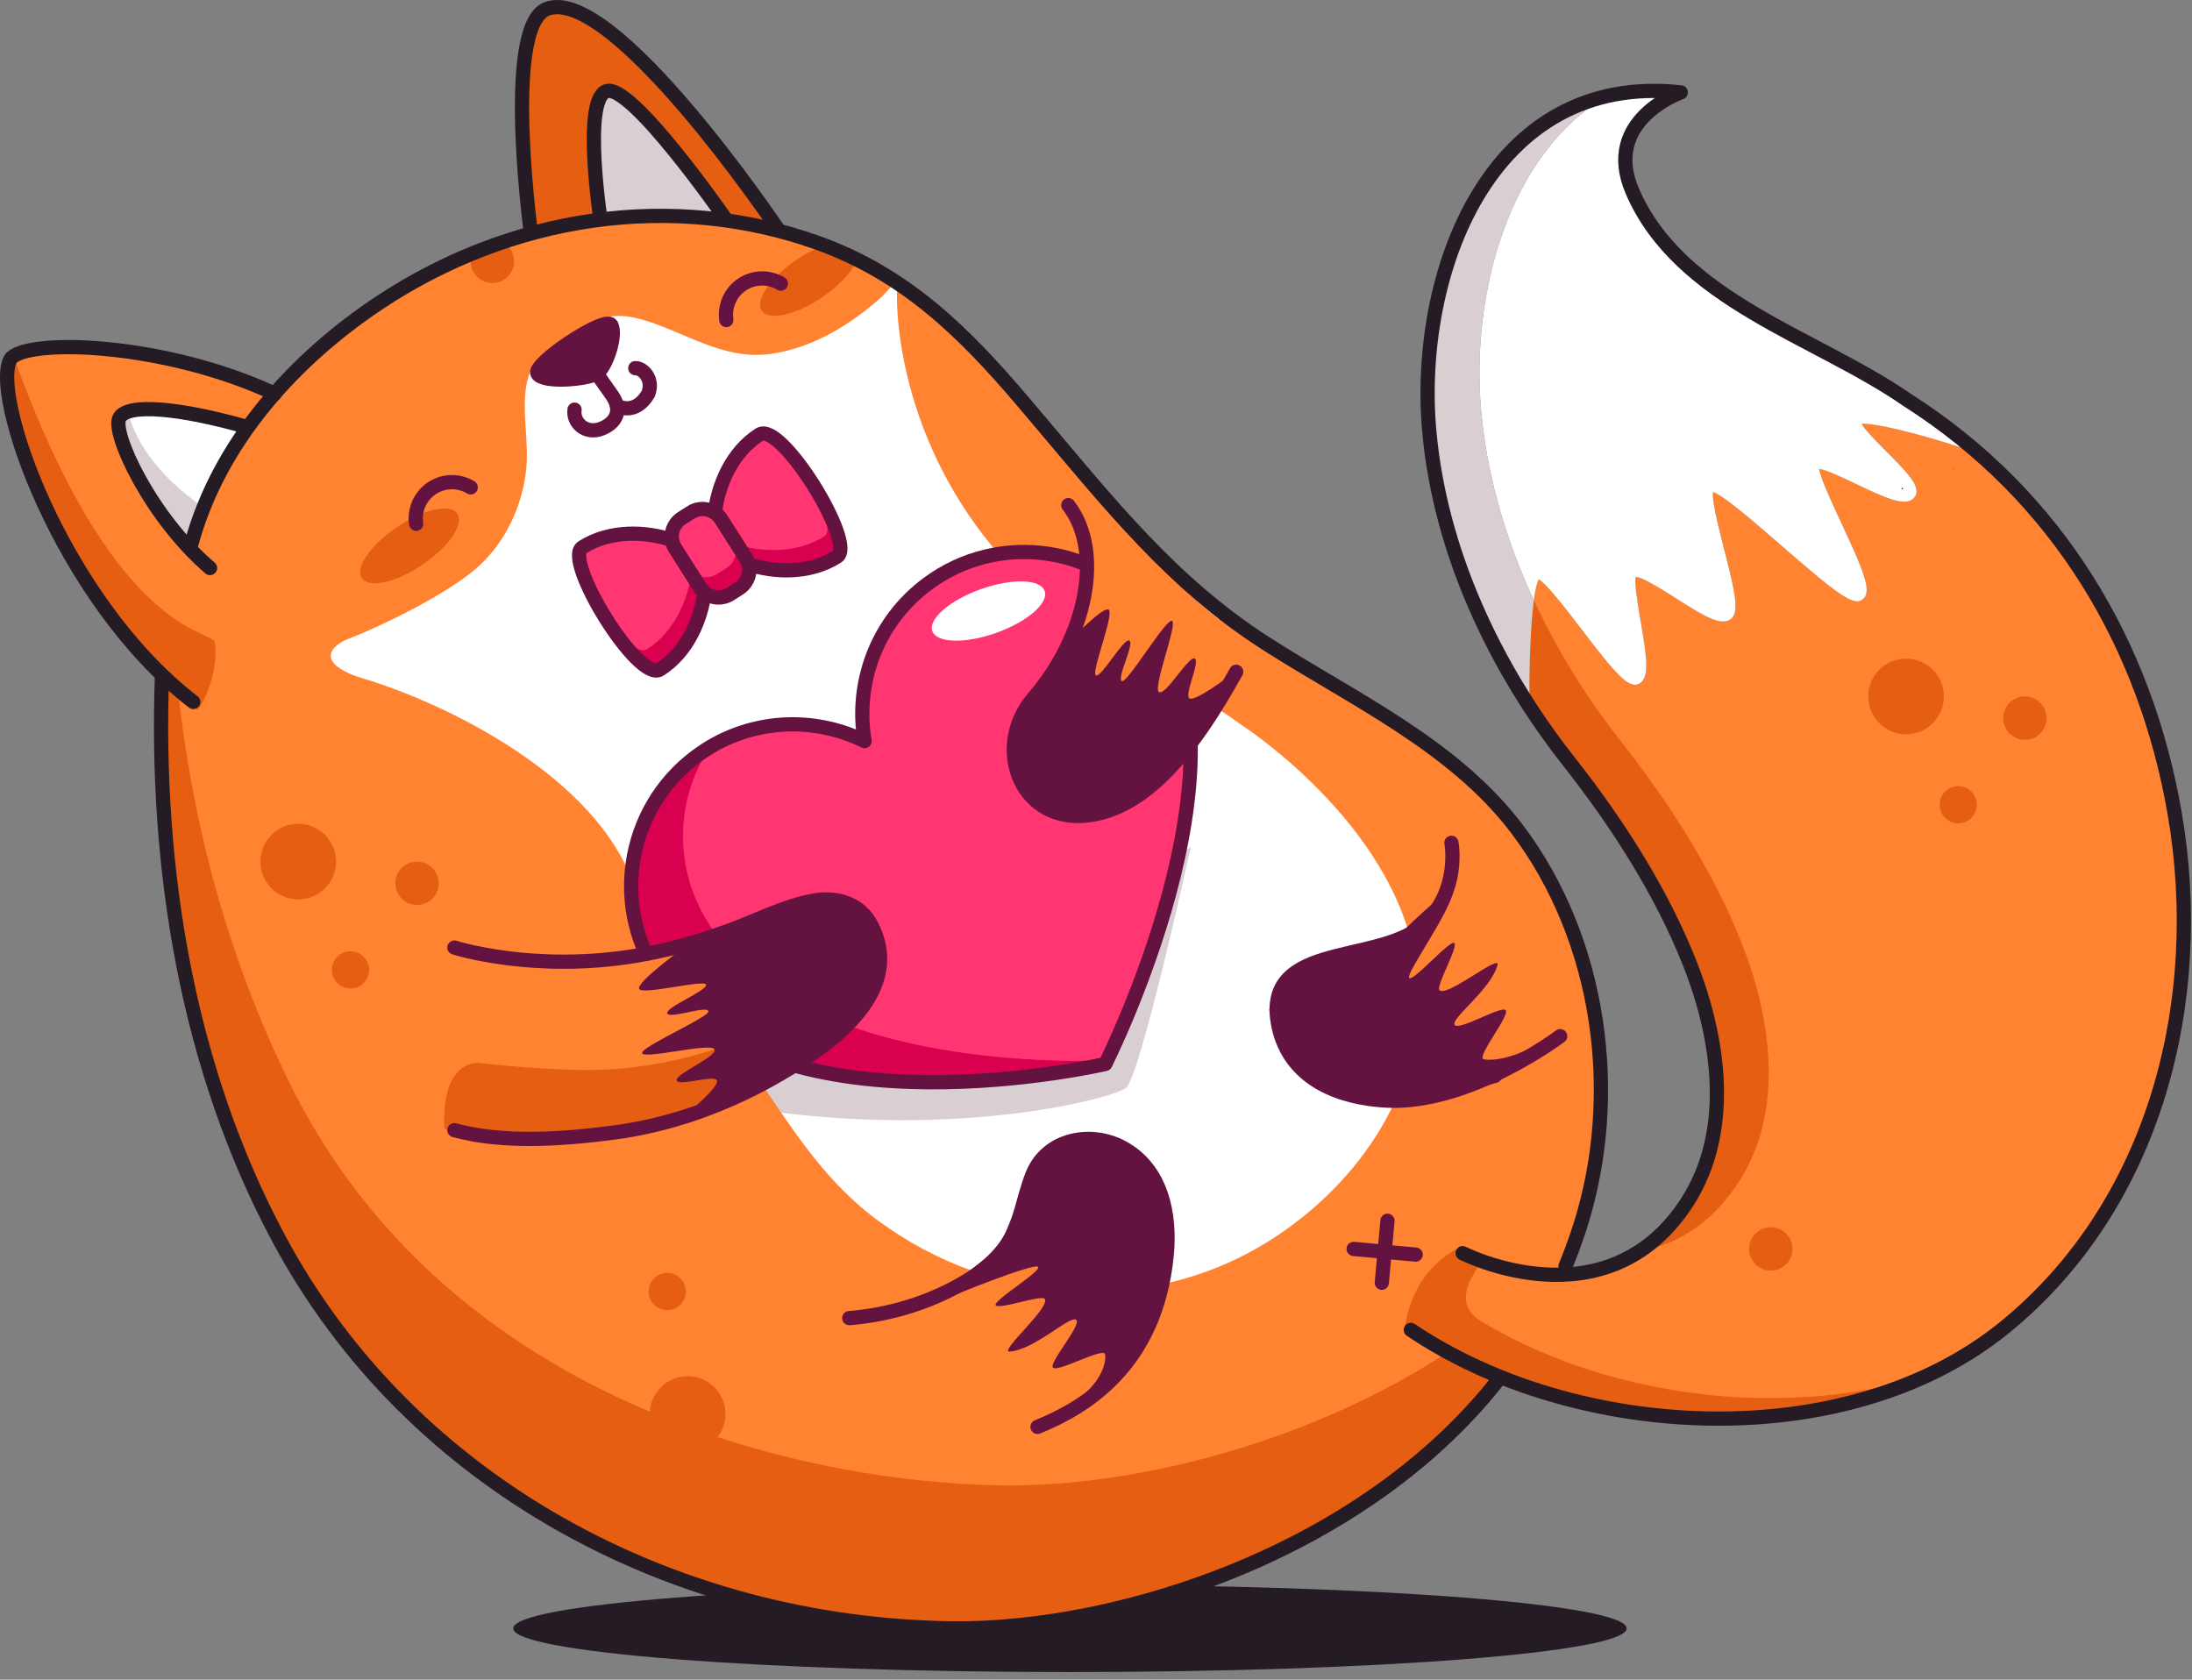<?xml version="1.0" encoding="UTF-8"?>
<svg width="154px" height="118px" viewBox="0 0 154 118" version="1.1" xmlns="http://www.w3.org/2000/svg" xmlns:xlink="http://www.w3.org/1999/xlink">
    <rect x="0" y="0" width="154" height="118" fill="#808080" stroke="none"/>
    <!-- Generator: Sketch 52.4 (67378) - http://www.bohemiancoding.com/sketch -->
    <title>likes-given-1</title>
    <desc>Created with Sketch.</desc>
    <defs>
        <polygon id="path-1" points="0.931 0.139 0.931 5.128 0.137 5.128 0.137 0.139"></polygon>
        <polygon id="path-3" points="0.931 0.128 0.931 5.111 0.155 5.111 0.155 0.128"></polygon>
    </defs>
    <g id="PRO" stroke="none" stroke-width="1" fill="none" fill-rule="evenodd">
        <g id="PRO-page-web" transform="translate(-160, -422)">
            <g id="Pro" transform="translate(149, 422)">
                <g id="likes-given-1" transform="translate(11, 0)">
                    <path d="M38.39,0.634 C35.216,1.972 37.416,17.299 37.416,17.299 C43.518,15.435 49.255,15.033 54.633,16.07 C54.633,16.07 43.019,-1.183 38.39,0.634" id="Fill-1" fill="#E55E12"></path>
                    <path d="M42.587,6.412 C40.882,7.072 42.254,15.85 42.254,15.85 L50.925,15.308 C50.925,15.308 44.292,5.753 42.587,6.412" id="Fill-3" fill="#D9CFD3"></path>
                    <path d="M54.633,16.069 C54.633,16.069 43.019,-1.184 38.39,0.634 C35.216,1.971 37.416,17.299 37.416,17.299" id="Stroke-5" stroke="#251B25" stroke-linecap="round" stroke-linejoin="round"></path>
                    <path d="M50.926,15.308 C50.926,15.308 44.293,5.753 42.588,6.412 C40.883,7.072 42.225,15.691 42.225,15.691" id="Stroke-7" stroke="#251B25" stroke-linecap="round" stroke-linejoin="round"></path>
                    <path d="M62.125,19.303 C62.125,19.303 44.085,18.721 45.011,18.79 C45.937,18.858 35.873,23.86 35.873,23.86 L26.684,35.486 L20.849,44.092 L25.088,54.156 L45.937,79.718 L55.126,93.678 L73.978,96.09 L83.276,94.996 L98.23,88.66 L103.259,76.326 L102.438,62.523 L100.487,57.437 L93.778,51.239 L81.509,39.508 L72.935,29.476 L62.125,19.303 Z" id="Fill-9" fill="#FFFFFF"></path>
                    <path d="M54.157,73.541 L66.987,70.872 L83.656,59.506 C83.656,59.506 80.113,75.736 79.086,76.448 C78.057,77.161 67.6,80.008 53.359,77.978 C52.98,77.737 50.981,72.874 50.981,72.874 L54.157,73.541 Z" id="Fill-11" fill="#D9CFD3"></path>
                    <path d="M114.278,114.401 C114.278,116.094 96.767,117.467 75.167,117.467 C53.567,117.467 36.056,116.094 36.056,114.401 C36.056,112.708 53.567,111.336 75.167,111.336 C96.767,111.336 114.278,112.708 114.278,114.401" id="Fill-13" fill="#251B25"></path>
                    <path d="M0.798,25.145 C-0.814,27.355 4.209,42.076 13.578,49.315 L21.244,28.662 C13.361,24.175 2.34,23.632 0.798,25.145" id="Fill-15" fill="#FF8331"></path>
                    <path d="M99.993,51.785 C93.766,47.068 86.981,46.3 81.51,39.507 C78.632,35.935 75.9,32.976 72.936,29.475 C72.562,29.036 72.192,28.595 71.82,28.157 C69.6,25.546 65.569,21.943 63.048,19.967 C62.891,21.287 62.959,30.233 69.751,38.436 C70.044,38.787 70.355,39.133 70.681,39.472 C74.034,42.724 78.579,43.561 77.892,45.261 C77.303,46.723 76.228,47.87 75.392,49.186 C74.362,50.812 73.665,52.556 73.15,54.402 C73.108,54.556 73.047,54.69 72.978,54.814 C75.162,57.768 78.29,59.494 81.784,57.255 C81.828,57.227 81.865,57.19 81.909,57.161 C81.874,57.008 81.852,56.851 81.85,56.693 C81.838,54.959 81.812,53.395 82.507,51.767 C82.841,50.983 83.736,50.634 84.576,50.668 C84.633,50.156 85.013,49.436 85.013,49.436 L86.391,50.336 C86.391,50.336 87.162,50.897 87.365,51.03 C87.822,51.33 98.579,58.492 99.561,68.461 C100.317,76.16 95.576,83.12 89.236,87.131 C80.656,92.558 69.752,91.706 61.66,85.731 C57.532,82.684 55.206,78.539 52.352,74.43 C49.498,70.318 46.461,67.797 44.528,62.182 C41.926,54.62 31.492,49.439 25.39,47.628 C23.002,46.887 22.573,45.821 24.241,44.972 C26.977,43.936 31.599,41.627 33.611,39.799 C35.556,38.029 36.737,35.454 36.981,32.85 C37.224,30.269 36.108,26.829 37.987,25.06 C38.092,24.92 38.696,24.666 39.362,24.612 C39.468,24.451 39.586,24.3 39.717,24.176 C40.639,23.295 40.977,23.723 42.108,23.152 C42.093,22.91 41.88,22.53 42.032,22.46 C43.365,21.946 44.669,22.258 46.004,22.738 C48.688,23.703 51.117,25.268 54.092,24.87 C57.023,24.477 59.715,22.848 61.888,20.906 C61.981,20.823 62.77,20.013 62.867,19.8 C62.937,19.728 59.304,17.728 57.474,17.071 C52.423,15.257 46.959,14.749 41.651,15.501 C35.66,16.35 29.979,18.763 25.14,22.331 C14.261,28.891 11.733,42.134 11.733,42.134 C11.733,42.134 8.903,63.831 19.282,86.096 C29.659,108.36 53.054,114.209 66.829,114.398 C78.63,114.56 96.805,108.764 106.276,95.588 L109.987,88.949 C110.067,88.754 110.147,88.558 110.225,88.36 C117.394,70.058 106.219,56.502 99.993,51.785" id="Fill-17" fill="#FF8331"></path>
                    <path d="M11.033,47.926 C11.276,47.812 13.571,49.638 13.849,49.827 C13.896,50.12 15.453,47.469 15.088,45.075 C14.568,44.209 7.901,44.319 0.977,25.098 C0.198,25.834 0.853,25.128 0.798,25.145 C-1.842,31.718 11.023,47.185 11.023,47.185 C11.023,47.185 11.02,47.449 11.033,47.926" id="Fill-19" fill="#E55E12"></path>
                    <path d="M103.62,94.147 C103.506,94.07 103.42,93.978 103.356,93.879 C93.134,101.177 79.9,104.475 70.491,104.353 C55.96,104.165 31.277,98.316 20.329,76.051 C15.05,65.315 13.024,54.738 12.328,46.639 C12.029,46.396 11.737,46.144 11.453,45.884 C11.142,53.015 11.491,69.384 19.281,86.096 C29.658,108.36 53.054,114.209 66.828,114.398 C78.63,114.56 96.805,108.764 106.276,95.588 L106.379,95.405 C105.408,95.113 104.475,94.727 103.62,94.147" id="Fill-21" fill="#E55E12"></path>
                    <path d="M106.178,95.725 C96.706,108.901 78.63,114.559 66.828,114.398 C47.444,114.132 28.867,104.335 19.591,87.031 C13.147,75.008 10.894,61.037 11.38,47.47" id="Stroke-23" stroke="#251B25" stroke-linecap="round" stroke-linejoin="round"></path>
                    <path d="M36.117,18.357 C36.117,19.198 35.434,19.88 34.593,19.88 C33.752,19.88 33.069,19.198 33.069,18.357 C33.069,17.515 33.752,16.833 34.593,16.833 C35.434,16.833 36.117,17.515 36.117,18.357" id="Fill-25" fill="#E55E12"></path>
                    <path d="M57.847,17.587 C57.682,17.561 57.562,17.495 57.464,17.414 C56.982,17.626 56.477,17.899 55.973,18.24 C54.122,19.493 53.022,21.101 53.516,21.831 C54.01,22.56 55.911,22.136 57.762,20.882 C59.066,20 59.982,18.947 60.246,18.144 C59.46,17.912 58.664,17.716 57.847,17.587" id="Fill-27" fill="#E55E12"></path>
                    <path d="M8.396,29.347 C7.8,30.406 9.329,34.718 13.445,38.212 L17.284,29.976 C11.76,28.188 9.066,28.158 8.396,29.347" id="Fill-29" fill="#FFFFFF"></path>
                    <path d="M8.997,28.929 C8.711,29.028 8.5,29.163 8.396,29.347 C7.8,30.406 9.329,34.718 13.445,38.212 L14.323,35.668 C10.749,33.19 9.395,30.646 8.997,28.929" id="Fill-31" fill="#D9CFD3"></path>
                    <path d="M13.445,38.212 C15.392,31.062 20.689,25.204 26.774,21.191 C31.243,18.245 36.346,16.253 41.652,15.501 C46.96,14.749 52.424,15.257 57.474,17.07 C63.571,19.26 67.69,23.296 71.82,28.156 C72.193,28.595 72.563,29.036 72.936,29.475 C77.943,35.388 82.359,40.995 88.962,45.222 C95.05,49.121 102.153,52.363 106.612,58.285 C112.455,66.045 113.929,76.886 111.04,86.057 C110.795,86.833 110.522,87.602 110.225,88.359 C110.147,88.558 110.068,88.754 109.988,88.948" id="Stroke-33" stroke="#251B25" stroke-linecap="round" stroke-linejoin="round"></path>
                    <path d="M13.578,49.315 C4.209,42.076 -0.814,27.355 0.798,25.145 C2.217,23.753 11.662,24.101 19.303,27.662" id="Stroke-35" stroke="#251B25" stroke-linecap="round" stroke-linejoin="round"></path>
                    <path d="M14.758,39.905 C10.642,36.41 7.8,30.406 8.396,29.347 C8.982,28.307 12.671,28.671 17.284,29.976" id="Stroke-37" stroke="#251B25" stroke-linecap="round" stroke-linejoin="round"></path>
                    <path d="M65.144,41.034 C61.601,43.676 60.048,47.988 60.743,52.066 C57.033,50.236 52.458,50.493 48.915,53.136 C43.881,56.888 42.844,64.011 46.597,69.044 C54.823,80.076 77.655,74.746 77.655,74.746 C77.655,74.746 88.477,53.31 81.052,43.352 C77.299,38.319 70.177,37.281 65.144,41.034" id="Fill-39" fill="#FF3671"></path>
                    <path d="M49.309,64.059 C47.304,60.275 47.655,55.873 49.838,52.522 C49.524,52.712 49.215,52.913 48.915,53.136 C43.882,56.889 42.844,64.011 46.597,69.044 C54.824,80.077 77.656,74.747 77.656,74.747 C77.656,74.747 77.698,74.663 77.773,74.507 C72.711,74.665 54.82,74.46 49.309,64.059" id="Fill-41" fill="#D9004F"></path>
                    <path d="M65.144,41.034 C61.601,43.676 60.048,47.988 60.743,52.066 C57.033,50.236 52.458,50.493 48.915,53.136 C43.881,56.888 42.844,64.011 46.597,69.044 C54.823,80.076 77.655,74.746 77.655,74.746 C77.655,74.746 88.477,53.31 81.052,43.352 C77.299,38.319 70.177,37.281 65.144,41.034 Z" id="Stroke-43" stroke="#641340" stroke-linecap="round" stroke-linejoin="round"></path>
                    <path d="M73.393,41.516 C73.696,42.362 72.174,43.679 69.995,44.459 C67.815,45.238 65.803,45.184 65.5,44.338 C65.198,43.493 66.72,42.175 68.899,41.395 C71.079,40.616 73.091,40.67 73.393,41.516" id="Fill-45" fill="#FFFFFF"></path>
                    <path d="M152.337,54.882 C152.343,54.911 152.351,54.94 152.357,54.969 C152.351,54.94 152.343,54.911 152.337,54.882" id="Fill-47" fill="#FFFFFF"></path>
                    <path d="M153.137,59.606 C153.041,58.778 152.923,57.954 152.782,57.134 C152.782,57.134 152.781,57.133 152.781,57.132 L152.781,57.134 C152.923,57.954 153.041,58.778 153.137,59.606" id="Fill-49" fill="#FFFFFF"></path>
                    <g id="Group-53" transform="translate(153, 59.467)">
                        <g id="Fill-51-Clipped">
                            <mask id="mask-2" fill="white">
                                <use xlink:href="#path-1"></use>
                            </mask>
                            <g id="path-1"></g>
                            <path d="M0.137,0.139 C0.328,1.794 0.427,3.461 0.431,5.128 C0.427,3.461 0.328,1.794 0.137,0.139" id="Fill-51" fill="#FFFFFF" mask="url(#mask-2)"></path>
                        </g>
                    </g>
                    <path d="M131.59,98.087 C131.361,98.157 131.133,98.225 130.903,98.29 C131.133,98.225 131.361,98.157 131.59,98.087" id="Fill-54" fill="#FFFFFF"></path>
                    <path d="M143.685,36.691 C143.913,36.962 144.126,37.242 144.346,37.518 C144.13,37.239 143.909,36.964 143.685,36.691" id="Fill-56" fill="#FFFFFF"></path>
                    <path d="M120.155,99.659 L120.15,99.659 L120.155,99.659 Z" id="Fill-58" fill="#FFFFFF"></path>
                    <path d="M102.758,88.039 L99.116,93.428 L102.758,88.039 Z" id="Fill-60" fill="#FFFFFF"></path>
                    <path d="M128.891,98.798 C128.7,98.84 128.509,98.881 128.317,98.92 C128.509,98.881 128.7,98.84 128.891,98.798" id="Fill-62" fill="#FFFFFF"></path>
                    <path d="M138.685,94.82 C137.932,95.308 137.152,95.758 136.347,96.17 C137.152,95.758 137.932,95.308 138.685,94.82" id="Fill-64" fill="#FFFFFF"></path>
                    <path d="M136.347,96.169 C135.543,96.58 134.715,96.954 133.868,97.29 C134.715,96.954 135.543,96.58 136.347,96.169" id="Fill-66" fill="#FFFFFF"></path>
                    <path d="M149.887,81.475 C149.199,82.968 148.408,84.413 147.513,85.796 C148.408,84.413 149.199,82.968 149.887,81.475" id="Fill-68" fill="#FFFFFF"></path>
                    <path d="M109.787,89.553 C109.575,89.56 109.364,89.562 109.156,89.559 C109.365,89.562 109.575,89.56 109.787,89.553" id="Fill-70" fill="#FFFFFF"></path>
                    <path d="M136.683,30.165 C136.677,30.165 136.669,30.164 136.663,30.164 L136.693,30.173 C136.69,30.17 136.686,30.167 136.683,30.165" id="Fill-72" fill="#FF8331"></path>
                    <path d="M133.638,34.251 C133.619,34.287 133.605,34.325 133.581,34.359 C133.628,34.367 133.68,34.379 133.718,34.381 C133.7,34.343 133.667,34.296 133.638,34.251" id="Fill-74" fill="#FF8331"></path>
                    <path d="M120.321,38.961 C120.317,38.971 120.316,38.982 120.312,38.993 C120.32,39.002 120.328,39.011 120.336,39.02 C120.331,39.001 120.326,38.98 120.321,38.961" id="Fill-76" fill="#FF8331"></path>
                    <path d="M124.407,99.495 C123.001,99.625 121.579,99.679 120.154,99.658 C121.579,99.679 123.001,99.625 124.407,99.495" id="Fill-78" fill="#FF8331"></path>
                    <path d="M120.15,99.659 C119.675,99.651 119.2,99.636 118.725,99.612 C119.2,99.636 119.675,99.651 120.15,99.659" id="Fill-80" fill="#FF8331"></path>
                    <path d="M130.903,98.29 C130.241,98.479 129.57,98.648 128.891,98.798 C129.57,98.648 130.241,98.479 130.903,98.29" id="Fill-82" fill="#FF8331"></path>
                    <path d="M133.869,97.29 C133.124,97.586 132.362,97.848 131.59,98.087 C132.362,97.848 133.124,97.586 133.869,97.29" id="Fill-84" fill="#FF8331"></path>
                    <path d="M128.317,98.92 C127.49,99.087 126.655,99.23 125.811,99.339 C126.655,99.23 127.49,99.087 128.317,98.92" id="Fill-86" fill="#FF8331"></path>
                    <path d="M102.758,88.039 C102.758,88.039 103.957,88.653 105.761,89.101 C103.957,88.653 102.758,88.039 102.758,88.039" id="Fill-88" fill="#FF8331"></path>
                    <path d="M152.357,54.969 C152.514,55.685 152.656,56.407 152.781,57.133 C152.655,56.404 152.511,55.684 152.357,54.969" id="Fill-90" fill="#FF8331"></path>
                    <path d="M110.201,53.47 C110.201,53.47 110.201,53.471 110.203,53.472 C111.474,55.086 112.713,56.781 113.868,58.537 C112.713,56.781 111.474,55.086 110.203,53.472 C110.201,53.471 110.201,53.471 110.201,53.47" id="Fill-92" fill="#FF8331"></path>
                    <path d="M109.157,89.559 C108.949,89.556 108.743,89.548 108.541,89.536 C108.743,89.548 108.949,89.556 109.157,89.559" id="Fill-94" fill="#FF8331"></path>
                    <g id="Group-98" transform="translate(153, 64.467)">
                        <g id="Fill-96-Clipped">
                            <mask id="mask-4" fill="white">
                                <use xlink:href="#path-3"></use>
                            </mask>
                            <g id="path-3"></g>
                            <path d="M0.155,5.111 C0.343,3.46 0.434,1.794 0.431,0.128 C0.434,1.794 0.343,3.46 0.155,5.111" id="Fill-96" fill="#FF8331" mask="url(#mask-4)"></path>
                        </g>
                    </g>
                    <path d="M143.675,36.68 C143.678,36.683 143.681,36.687 143.685,36.691 C143.681,36.687 143.678,36.683 143.675,36.68" id="Fill-99" fill="#FF8331"></path>
                    <path d="M105.761,89.102 C106.417,89.264 107.154,89.406 107.941,89.487 C107.154,89.406 106.417,89.264 105.761,89.102" id="Fill-101" fill="#FF8331"></path>
                    <path d="M102.551,95.442 C101.749,95.036 100.971,94.601 100.221,94.14 C100.971,94.601 101.749,95.036 102.551,95.442" id="Fill-103" fill="#FF8331"></path>
                    <path d="M144.346,37.518 C148.291,42.612 150.935,48.532 152.337,54.882 C150.931,48.414 148.35,42.559 144.346,37.518" id="Fill-105" fill="#FF8331"></path>
                    <path d="M108.949,97.964 C108.053,97.7 107.17,97.406 106.306,97.084 C107.17,97.406 108.053,97.7 108.949,97.964" id="Fill-107" fill="#FF8331"></path>
                    <path d="M153.137,59.606 C153.041,58.778 152.923,57.954 152.782,57.135 C152.782,57.135 152.781,57.133 152.781,57.132 C152.656,56.406 152.514,55.686 152.357,54.97 C152.351,54.94 152.343,54.912 152.337,54.882 C150.935,48.532 148.291,42.612 144.346,37.518 C144.126,37.242 143.912,36.963 143.685,36.691 C143.681,36.688 143.678,36.684 143.675,36.681 C142.052,34.752 140.21,32.949 138.134,31.285 C138.022,31.405 137.848,31.458 137.679,31.405 C134.918,30.502 131.654,29.677 130.781,29.774 C131.014,30.201 131.904,31.095 132.517,31.711 C133.902,33.102 134.683,33.921 134.64,34.568 C134.627,34.77 134.532,34.948 134.373,35.07 C133.74,35.558 132.454,34.982 130.415,34.006 C129.551,33.593 128.29,32.99 127.798,32.936 C127.881,33.574 128.758,35.453 129.356,36.732 C130.96,40.168 131.509,41.519 130.904,42.077 C130.286,42.648 129.196,41.844 125.201,38.367 C123.548,36.928 121.091,34.788 120.354,34.561 C120.232,35.097 120.797,37.301 121.142,38.644 C121.971,41.87 122.217,43.128 121.52,43.542 C120.825,43.954 119.672,43.26 117.697,42 C116.796,41.425 115.288,40.475 114.922,40.537 C114.78,40.815 115.096,42.672 115.284,43.782 C115.694,46.184 115.892,47.564 115.209,47.996 C114.47,48.468 113.549,47.402 111.123,44.223 C110.13,42.923 108.655,40.99 108.107,40.704 C107.676,41.354 107.423,45.395 107.45,48.896 C107.45,49.054 107.364,49.187 107.238,49.265 C108.16,50.723 109.147,52.133 110.2,53.47 C110.201,53.471 110.201,53.472 110.202,53.473 C111.474,55.086 112.712,56.781 113.867,58.538 C115.794,61.466 117.494,64.569 118.748,67.763 C120.797,72.98 121.731,79.453 118.561,84.409 C116.088,88.272 112.754,89.451 109.786,89.553 C109.575,89.56 109.365,89.562 109.157,89.559 C108.949,89.556 108.742,89.548 108.54,89.536 C108.337,89.524 108.137,89.507 107.941,89.487 C107.154,89.406 106.417,89.264 105.761,89.102 C103.957,88.654 102.758,88.04 102.758,88.04 C100.537,89.318 99.501,91.206 99.117,93.428 C99.478,93.672 99.846,93.91 100.221,94.14 C100.971,94.601 101.749,95.036 102.551,95.442 C103.753,96.052 105.009,96.601 106.306,97.085 C107.169,97.407 108.052,97.701 108.949,97.964 C112.086,98.888 115.399,99.45 118.725,99.613 C119.2,99.636 119.675,99.652 120.15,99.659 L120.155,99.659 C121.578,99.679 123,99.626 124.408,99.496 C124.877,99.452 125.345,99.4 125.811,99.339 C126.655,99.23 127.49,99.087 128.317,98.92 C128.509,98.881 128.7,98.84 128.891,98.798 C129.57,98.649 130.241,98.48 130.903,98.291 C131.133,98.225 131.362,98.158 131.59,98.087 C132.362,97.848 133.123,97.586 133.868,97.291 C134.715,96.955 135.543,96.581 136.347,96.169 C137.152,95.758 137.932,95.308 138.685,94.82 C139.439,94.332 140.164,93.805 140.86,93.239 C143.51,91.079 145.721,88.561 147.513,85.796 C148.408,84.414 149.199,82.968 149.887,81.475 C151.607,77.743 152.684,73.706 153.155,69.579 C153.343,67.927 153.434,66.261 153.431,64.595 C153.427,62.928 153.328,61.261 153.137,59.606" id="Fill-109" fill="#FF8331"></path>
                    <path d="M133.638,34.251 C133.619,34.287 133.605,34.325 133.581,34.359 C133.628,34.367 133.68,34.379 133.718,34.381 C133.7,34.343 133.667,34.296 133.638,34.251 Z" id="Stroke-111" stroke="#641340"></path>
                    <path d="M120.312,38.993 C120.32,39.002 120.328,39.012 120.335,39.02 C120.331,39.001 120.326,38.98 120.321,38.961 C120.317,38.972 120.316,38.982 120.312,38.993 Z" id="Stroke-113" stroke="#641340"></path>
                    <path d="M136.683,30.165 C136.677,30.165 136.669,30.164 136.663,30.164 L136.693,30.173 C136.69,30.17 136.686,30.167 136.683,30.165" id="Fill-115" fill="#E55E12"></path>
                    <path d="M102.736,15.802 C102.986,15.257 103.256,14.726 103.546,14.212 C103.257,14.727 102.986,15.257 102.736,15.802" id="Fill-117" fill="#FFFFFF"></path>
                    <path d="M101.019,20.994 C101.145,20.428 101.286,19.867 101.446,19.312 C101.287,19.867 101.145,20.428 101.019,20.994" id="Fill-119" fill="#FFFFFF"></path>
                    <path d="M101.48,19.196 C101.822,18.029 102.236,16.893 102.731,15.812 C102.237,16.894 101.821,18.029 101.48,19.196" id="Fill-121" fill="#FFFFFF"></path>
                    <path d="M100.659,22.901 C100.748,22.328 100.856,21.757 100.977,21.19 C100.856,21.757 100.748,22.327 100.659,22.901" id="Fill-123" fill="#FFFFFF"></path>
                    <path d="M100.439,24.686 C100.494,24.121 100.562,23.554 100.647,22.99 C100.562,23.555 100.493,24.12 100.439,24.686" id="Fill-125" fill="#FFFFFF"></path>
                    <path d="M100.309,28.386 C100.295,27.855 100.297,27.319 100.312,26.781 C100.297,27.319 100.295,27.855 100.309,28.386" id="Fill-127" fill="#FFFFFF"></path>
                    <path d="M100.322,26.489 C100.343,25.939 100.375,25.386 100.425,24.831 C100.375,25.386 100.343,25.939 100.322,26.489" id="Fill-129" fill="#FFFFFF"></path>
                    <path d="M100.414,30.285 C100.365,29.746 100.336,29.199 100.317,28.647 C100.336,29.199 100.365,29.746 100.414,30.285" id="Fill-131" fill="#FFFFFF"></path>
                    <path d="M135.963,30.076 C135.962,30.075 135.961,30.073 135.96,30.072 C136.027,30.141 136.095,30.208 136.158,30.272 C136.097,30.21 136.03,30.143 135.963,30.076 Z M133.638,34.251 C133.667,34.296 133.699,34.343 133.718,34.381 C133.68,34.379 133.628,34.367 133.581,34.359 C133.604,34.325 133.619,34.287 133.638,34.251 Z M133.989,28.097 C127.596,23.655 118.009,21.147 114.683,13.436 C112.527,8.436 118.084,6.493 118.084,6.493 C116.184,6.284 114.453,6.399 112.875,6.765 C105.995,10.773 103.321,20.682 104.056,28.847 C104.468,33.435 105.799,37.946 107.761,42.171 C107.856,41.434 107.974,40.905 108.106,40.704 C108.654,40.99 110.13,42.923 111.123,44.223 C113.549,47.402 114.47,48.468 115.209,47.996 C115.892,47.564 115.693,46.184 115.284,43.782 C115.096,42.672 114.779,40.815 114.921,40.537 C115.288,40.475 116.796,41.425 117.696,42 C119.672,43.26 120.824,43.954 121.519,43.542 C122.217,43.128 121.971,41.87 121.142,38.644 C120.797,37.301 120.231,35.097 120.353,34.561 C121.091,34.788 123.548,36.928 125.201,38.367 C129.195,41.844 130.286,42.647 130.903,42.077 C131.509,41.518 130.96,40.167 129.355,36.732 C128.758,35.453 127.881,33.574 127.798,32.935 C128.29,32.99 129.551,33.593 130.415,34.006 C132.454,34.982 133.739,35.558 134.373,35.07 C134.531,34.948 134.627,34.77 134.64,34.568 C134.683,33.921 133.901,33.102 132.517,31.711 C132.455,31.648 132.389,31.582 132.321,31.515 C131.728,30.917 130.99,30.158 130.78,29.774 C131.653,29.677 134.918,30.502 137.679,31.405 C137.848,31.458 138.021,31.405 138.134,31.285 C139.685,32.529 141.106,33.851 142.403,35.244 C139.998,32.571 137.219,30.152 133.989,28.097 Z" id="Fill-133" fill="#FFFFFF" fill-rule="nonzero"></path>
                    <path d="M112.875,6.765 C108.691,7.736 105.623,10.536 103.565,14.177 C105.624,10.538 108.692,7.736 112.875,6.765" id="Fill-135" fill="#FFFFFF"></path>
                    <path d="M137.223,32.92 C137.27,32.928 137.322,32.94 137.36,32.942 C137.341,32.904 137.309,32.857 137.28,32.812 C137.261,32.848 137.246,32.886 137.223,32.92" id="Fill-137" fill="#E55E12"></path>
                    <path d="M135.963,30.076 C136.03,30.143 136.097,30.21 136.158,30.272 C136.095,30.208 136.027,30.14 135.96,30.072 C135.961,30.073 135.962,30.075 135.963,30.076" id="Fill-139" fill="#E55E12"></path>
                    <path d="M123.977,37.581 C123.972,37.561 123.967,37.541 123.962,37.522 C123.958,37.532 123.957,37.543 123.954,37.554 C123.962,37.562 123.969,37.572 123.977,37.581" id="Fill-141" fill="#E55E12"></path>
                    <path d="M134.544,96.852 C133.882,97.04 133.211,97.21 132.532,97.36 C132.342,97.402 132.15,97.443 131.958,97.481 C131.131,97.648 130.296,97.79 129.452,97.901 C128.986,97.961 128.519,98.013 128.049,98.056 C126.642,98.187 125.22,98.24 123.796,98.219 L123.791,98.219 C123.316,98.212 122.841,98.198 122.366,98.174 C119.04,98.011 115.728,97.45 112.59,96.526 C111.693,96.261 110.812,95.968 109.947,95.646 C108.65,95.162 107.395,94.614 106.192,94.003 C105.391,93.596 104.612,93.162 103.862,92.701 C102.103,91.454 103.408,89.599 104.133,88.609 C103.276,88.302 102.331,87.742 102.331,87.742 C100.11,89.02 99.091,90.94 98.706,93.163 C99.067,93.406 99.846,93.91 100.221,94.14 C100.971,94.601 101.749,95.036 102.551,95.442 C103.753,96.052 105.009,96.601 106.306,97.084 C107.169,97.407 108.052,97.701 108.948,97.964 C112.086,98.889 115.399,99.45 118.725,99.613 C119.199,99.636 119.675,99.652 120.149,99.659 L120.154,99.659 C121.578,99.679 123,99.625 124.407,99.496 C124.877,99.452 125.345,99.4 125.811,99.339 C126.654,99.23 127.489,99.087 128.316,98.92 C128.509,98.881 128.699,98.84 128.891,98.798 C129.569,98.649 130.24,98.48 130.902,98.29 C131.133,98.225 131.361,98.158 131.59,98.087 C132.361,97.848 133.123,97.586 133.868,97.29 C134.482,97.047 135.081,96.777 135.674,96.494 C135.524,96.541 135.381,96.602 135.231,96.648 C135.003,96.718 134.774,96.787 134.544,96.852" id="Fill-143" fill="#E55E12"></path>
                    <path d="M100.424,24.831 C100.429,24.783 100.435,24.734 100.439,24.686 C100.435,24.734 100.428,24.783 100.424,24.831" id="Fill-145" fill="#E55E12"></path>
                    <path d="M103.545,14.212 L103.566,14.177 L103.545,14.212 Z" id="Fill-147" fill="#E55E12"></path>
                    <path d="M100.318,28.648 C100.315,28.561 100.311,28.474 100.309,28.386 C100.311,28.474 100.315,28.561 100.318,28.648" id="Fill-149" fill="#E55E12"></path>
                    <path d="M100.312,26.78 C100.315,26.683 100.318,26.587 100.322,26.489 C100.318,26.587 100.315,26.683 100.312,26.78" id="Fill-151" fill="#E55E12"></path>
                    <path d="M100.977,21.19 C100.992,21.125 101.005,21.06 101.019,20.994 C101.004,21.06 100.992,21.125 100.977,21.19" id="Fill-153" fill="#E55E12"></path>
                    <path d="M101.446,19.313 C101.457,19.274 101.468,19.235 101.48,19.196 C101.468,19.235 101.457,19.274 101.446,19.313" id="Fill-155" fill="#E55E12"></path>
                    <path d="M102.731,15.812 C102.733,15.809 102.734,15.805 102.736,15.802 C102.734,15.805 102.733,15.809 102.731,15.812" id="Fill-159" fill="#E55E12"></path>
                    <path d="M107.45,48.895 C107.451,49.053 107.364,49.187 107.237,49.264 C108.16,50.723 109.147,52.132 110.201,53.47 C110.201,53.471 110.201,53.471 110.203,53.472 C111.474,55.086 112.713,56.78 113.868,58.537 C115.794,61.466 117.495,64.568 118.749,67.763 C120.797,72.979 121.731,79.452 118.561,84.408 C117.54,86.004 116.371,87.136 115.141,87.929 C117.626,87.47 120.197,86.103 122.203,82.969 C125.373,78.014 124.439,71.541 122.389,66.324 C121.136,63.13 119.436,60.027 117.51,57.099 C116.353,55.341 115.115,53.647 113.844,52.033 C113.844,52.033 113.844,52.032 113.843,52.031 C111.477,49.03 109.4,45.7 107.761,42.17 C107.546,43.809 107.43,46.48 107.45,48.895" id="Fill-161" fill="#E55E12"></path>
                    <path d="M100.647,22.99 C100.652,22.961 100.655,22.931 100.66,22.901 C100.655,22.931 100.652,22.96 100.647,22.99" id="Fill-163" fill="#E55E12"></path>
                    <path d="M112.875,6.764 C108.692,7.735 105.624,10.538 103.565,14.176 L103.545,14.211 C103.255,14.726 102.985,15.257 102.735,15.802 C102.733,15.805 102.732,15.808 102.73,15.812 C102.235,16.893 101.821,18.029 101.479,19.196 C101.468,19.235 101.456,19.273 101.445,19.312 C101.285,19.867 101.145,20.428 101.019,20.994 C101.005,21.059 100.991,21.124 100.977,21.19 C100.855,21.757 100.747,22.327 100.659,22.901 C100.654,22.931 100.651,22.96 100.646,22.99 C100.562,23.554 100.493,24.12 100.438,24.685 C100.435,24.734 100.429,24.782 100.424,24.83 C100.374,25.385 100.342,25.938 100.321,26.489 C100.317,26.586 100.314,26.683 100.312,26.78 C100.297,27.318 100.295,27.854 100.309,28.386 C100.311,28.473 100.314,28.56 100.317,28.647 C100.336,29.199 100.365,29.746 100.414,30.285 C101.171,38.706 105.004,46.877 110.2,53.47 C109.146,52.132 108.16,50.722 107.237,49.264 C107.363,49.186 107.45,49.053 107.449,48.895 C107.431,46.48 107.546,43.809 107.761,42.17 C105.799,37.945 104.468,33.434 104.056,28.846 C103.321,20.681 105.995,10.772 112.875,6.764" id="Fill-165" fill="#D9CFD3"></path>
                    <path d="M102.758,88.039 C102.758,88.039 112.909,93.24 118.561,84.408 C121.731,79.452 120.797,72.979 118.748,67.763 C116.742,62.652 113.594,57.775 110.202,53.472 C105.006,46.879 101.171,38.707 100.414,30.285 C99.421,19.25 104.646,5.015 118.084,6.492 C118.084,6.492 112.528,8.435 114.683,13.435 C118.009,21.147 127.596,23.654 133.989,28.097 C144.636,34.871 150.749,45.375 152.781,57.134 C155.047,70.246 151.458,84.598 140.86,93.238 C129.739,102.304 110.668,101.229 99.116,93.428" id="Stroke-167" stroke="#251B25" stroke-linecap="round" stroke-linejoin="round"></path>
                    <path d="M61.221,64.996 C60.422,63.446 58.763,62.975 57.145,63.271 C55.126,63.641 53.2,64.647 51.281,65.353 C49.158,66.135 46.984,66.757 44.752,67.133 C37.489,68.359 31.922,66.567 31.922,66.567 L31.922,79.397 C35.401,80.347 39.581,80.027 43.124,79.565 C47.023,79.059 50.87,77.675 54.288,75.751 C57.788,73.78 63.758,69.922 61.221,64.996" id="Fill-169" fill="#FF8331"></path>
                    <path d="M53.913,72.284 C50.346,73.915 46.397,74.971 42.469,75.149 C39.104,75.302 33.648,74.678 33.648,74.678 C33.648,74.678 31.004,74.347 31.215,79.269 C32.309,79.947 39.58,80.027 43.124,79.565 C47.023,79.058 50.87,77.675 54.288,75.751 C57.495,73.944 62.772,70.553 61.68,66.207 C60.361,69.089 56.491,71.105 53.913,72.284" id="Fill-171" fill="#E55E12"></path>
                    <path d="M75.906,37.147 C75.906,37.147 77.887,42.901 72.604,49.033 C69.6,52.521 71.729,58.103 76.773,57.236 C81.433,56.435 84.778,50.879 86.849,47.194 C83.995,41.802 80.064,38.44 75.906,37.147" id="Fill-173" fill="#FF8331"></path>
                    <path d="M75.054,35.486 C77.57,38.768 76.327,44.713 72.604,49.034 C69.6,52.522 71.729,58.104 76.773,57.236 C81.433,56.435 84.778,50.88 86.849,47.195" id="Stroke-175" stroke="#641340" stroke-linecap="round" stroke-linejoin="round"></path>
                    <path d="M101.97,59.209 C101.97,59.209 102.632,62.605 99.966,65.011 C96.55,67.865 88.255,66.042 89.907,72.448 C90.844,75.901 94.196,77.164 97.442,77.322 C103.243,77.605 109.612,72.794 109.612,72.794" id="Fill-177" fill="#FF8331"></path>
                    <path d="M78.859,80.618 C76.63,79.412 73.555,79.99 72.54,82.511 C71.812,84.32 71.698,86.24 70.448,87.814 C69.394,89.139 67.907,90.075 66.398,90.8 C64.312,91.802 61.972,92.418 59.664,92.603 L72.892,100.245 C76.045,98.957 81.184,96.082 81.965,88.191 C82.251,85.311 81.607,82.106 78.859,80.618" id="Fill-179" fill="#FF8331"></path>
                    <path d="M59.664,92.603 C61.972,92.417 64.312,91.802 66.397,90.8 C67.907,90.075 69.394,89.141 70.448,87.814 C71.698,86.24 71.811,84.32 72.539,82.511 C73.555,79.99 76.63,79.412 78.859,80.618 C81.607,82.106 82.25,85.311 81.965,88.191 C81.184,96.082 76.045,98.957 72.892,100.245" id="Stroke-181" stroke="#641340" stroke-linecap="round" stroke-linejoin="round"></path>
                    <path d="M101.97,59.209 C101.97,59.209 102.632,62.605 99.966,65.011 C96.55,67.865 88.255,66.042 89.907,72.448 C90.844,75.901 94.196,77.164 97.442,77.322 C103.243,77.605 109.612,72.794 109.612,72.794" id="Stroke-183" stroke="#641340" stroke-linecap="round" stroke-linejoin="round"></path>
                    <path d="M42.943,22.828 C43.346,23.512 42.582,25.855 41.904,26.254 C41.227,26.653 38.165,26.937 37.761,26.253 C37.358,25.57 42.54,22.144 42.943,22.828" id="Fill-185" fill="#641340"></path>
                    <path d="M42.943,22.828 C43.346,23.512 42.582,25.855 41.904,26.254 C41.227,26.653 38.165,26.937 37.761,26.253 C37.358,25.57 42.54,22.144 42.943,22.828 Z" id="Stroke-187" stroke="#641340" stroke-linecap="round" stroke-linejoin="round"></path>
                    <path d="M42.042,26.41 C42.042,26.41 42.995,27.767 42.998,27.77 C43.709,28.782 43.344,29.673 42.287,30.105 C41.167,30.562 40.231,29.708 40.365,28.779" id="Stroke-189" stroke="#641340" stroke-linecap="round" stroke-linejoin="round"></path>
                    <path d="M44.632,25.864 C45.127,25.834 45.951,26.59 45.543,27.666 C44.603,29.258 43.351,28.506 43.351,28.506" id="Stroke-191" stroke="#641340" stroke-linecap="round" stroke-linejoin="round"></path>
                    <path d="M31.923,66.568 C31.923,66.568 37.489,68.36 44.753,67.133 C46.985,66.757 49.159,66.135 51.281,65.354 C53.2,64.648 55.126,63.641 57.146,63.272 C58.762,62.976 60.423,63.447 61.221,64.997 C63.758,69.922 57.788,73.781 54.288,75.752 C50.87,77.675 47.024,79.059 43.125,79.566 C39.581,80.027 35.402,80.347 31.923,79.398" id="Stroke-193" stroke="#641340" stroke-linecap="round" stroke-linejoin="round"></path>
                    <path d="M47.841,66.732 C47.841,66.732 44.788,68.942 44.898,69.453 C45.007,69.963 49.492,68.778 49.602,69.179 C49.711,69.58 46.704,70.791 46.877,71.196 C47.049,71.6 49.602,70.637 49.766,71.03 C49.93,71.421 44.971,73.554 45.116,73.993 C45.262,74.43 49.994,73.216 50.199,73.723 C50.404,74.229 47.383,75.469 47.544,75.907 C47.706,76.344 50.185,75.469 50.367,75.907 C50.549,76.344 48.38,78.131 48.38,78.131 L56.329,74.594 L60.596,70.875 L62.237,68.03 L61.22,64.997 L59.664,63.189 L57.145,63.272 L53.157,64.751 L47.841,66.732 Z" id="Fill-195" fill="#641340"></path>
                    <path d="M70.216,87.683 C70.216,87.683 65.551,91.093 65.889,91.491 C66.892,91.016 72.64,88.703 72.926,89.003 C73.213,89.305 69.624,91.439 69.967,91.714 C70.311,91.989 73.065,90.972 73.395,91.24 C73.809,91.833 70.51,94.643 70.846,94.959 C72.611,94.905 75.186,92.371 75.607,92.721 C76.027,93.07 73.629,95.781 73.979,96.089 C74.328,96.398 77.239,94.788 77.607,95.087 C77.739,95.3 77.684,96.585 76.207,97.912 C76.021,98.207 79.048,96.454 79.048,96.454 C80.961,92.485 82.297,88.659 81.782,85.296 L81.09,82.707 L79.594,81.175 L76.859,79.717 L73.687,80.447 L72.009,83.29 L70.216,87.683 Z" id="Fill-197" fill="#641340"></path>
                    <path d="M98.177,65.803 C98.177,65.803 101.76,62.186 102.092,62.589 C101.892,64.083 98.755,68.368 99.001,68.703 C99.247,69.038 101.978,65.879 102.189,66.266 C102.399,66.653 100.915,69.185 101.12,69.557 C101.632,70.069 104.977,67.314 105.23,67.699 C104.865,69.428 101.921,71.519 102.191,71.994 C102.46,72.469 105.55,70.584 105.792,70.983 C106.035,71.381 103.94,73.964 104.169,74.378 C104.356,74.546 106.183,74.513 107.967,73.339 C108.29,73.207 105.262,76.036 105.262,76.036 C101.019,77.223 97.018,77.867 93.797,76.771 L91.37,75.635 L90.125,73.894 L89.168,70.946 L90.467,68.214 L93.537,66.798 L98.177,65.803 Z" id="Fill-199" fill="#641340"></path>
                    <path d="M71.467,54.257 C71.901,54.878 72.291,55.526 72.715,56.153 C75.05,57.782 77.444,57.422 79.89,56.254 L81.512,54.813 L86.394,47.47 C86.394,47.47 83.984,49.303 83.573,49.067 C83.162,48.83 84.345,46.482 83.932,46.266 C83.518,46.05 81.904,48.889 81.428,48.622 C80.952,48.355 82.758,43.815 82.342,43.615 C81.926,43.415 79.179,48.062 78.811,47.849 C78.444,47.637 79.723,45.228 79.343,45.005 C78.964,44.782 77.381,47.611 76.997,47.451 C76.613,47.292 78.359,42.994 77.867,42.82 C77.375,42.647 74.794,45.394 74.794,45.394 L72.153,50.414 L71.667,51.34 C71.855,51.532 71.302,52.005 71.237,52.336 C71.104,53 71.603,53.516 71.467,54.257" id="Fill-201" fill="#641340"></path>
                    <path d="M32.131,36.084 C32.625,36.813 31.525,38.421 29.673,39.674 C27.822,40.927 25.922,41.352 25.427,40.622 C24.933,39.892 26.034,38.285 27.885,37.032 C29.736,35.778 31.637,35.354 32.131,36.084" id="Fill-203" fill="#E55E12"></path>
                    <path d="M33.069,34.239 C32.25,33.748 31.188,33.736 30.341,34.301 C29.494,34.867 29.097,35.852 29.237,36.797" id="Stroke-205" stroke="#641340" stroke-linecap="round" stroke-linejoin="round"></path>
                    <path d="M54.862,19.926 C54.042,19.435 52.981,19.424 52.133,19.989 C51.286,20.555 50.89,21.54 51.029,22.485" id="Stroke-207" stroke="#641340" stroke-linecap="round" stroke-linejoin="round"></path>
                    <path d="M95.1,87.742 L99.458,88.139" id="Stroke-209" stroke="#641340" stroke-linecap="round" stroke-linejoin="round"></path>
                    <path d="M97.079,90.119 L97.478,85.762" id="Stroke-211" stroke="#641340" stroke-linecap="round" stroke-linejoin="round"></path>
                    <path d="M23.61,60.532 C23.61,61.998 22.421,63.188 20.953,63.188 C19.486,63.188 18.297,61.998 18.297,60.532 C18.297,59.063 19.486,57.874 20.953,57.874 C22.421,57.874 23.61,59.063 23.61,60.532" id="Fill-213" fill="#E55E12"></path>
                    <path d="M30.825,62.055 C30.825,62.897 30.143,63.578 29.301,63.578 C28.46,63.578 27.778,62.897 27.778,62.055 C27.778,61.213 28.46,60.532 29.301,60.532 C30.143,60.532 30.825,61.213 30.825,62.055" id="Fill-215" fill="#E55E12"></path>
                    <path d="M25.929,68.138 C25.929,68.86 25.344,69.445 24.622,69.445 C23.9,69.445 23.315,68.86 23.315,68.138 C23.315,67.416 23.9,66.831 24.622,66.831 C25.344,66.831 25.929,67.416 25.929,68.138" id="Fill-217" fill="#E55E12"></path>
                    <path d="M136.566,48.929 C136.566,50.396 135.377,51.586 133.91,51.586 C132.442,51.586 131.253,50.396 131.253,48.929 C131.253,47.462 132.442,46.272 133.91,46.272 C135.377,46.272 136.566,47.462 136.566,48.929" id="Fill-219" fill="#E55E12"></path>
                    <path d="M50.967,99.339 C50.967,100.806 49.778,101.996 48.31,101.996 C46.843,101.996 45.653,100.806 45.653,99.339 C45.653,97.871 46.843,96.682 48.31,96.682 C49.778,96.682 50.967,97.871 50.967,99.339" id="Fill-221" fill="#E55E12"></path>
                    <path d="M143.781,50.452 C143.781,51.293 143.098,51.975 142.257,51.975 C141.416,51.975 140.733,51.293 140.733,50.452 C140.733,49.611 141.416,48.929 142.257,48.929 C143.098,48.929 143.781,49.611 143.781,50.452" id="Fill-223" fill="#E55E12"></path>
                    <path d="M125.931,87.742 C125.931,88.582 125.249,89.264 124.408,89.264 C123.566,89.264 122.884,88.582 122.884,87.742 C122.884,86.9 123.566,86.218 124.408,86.218 C125.249,86.218 125.931,86.9 125.931,87.742" id="Fill-225" fill="#E55E12"></path>
                    <path d="M138.884,56.535 C138.884,57.257 138.299,57.842 137.577,57.842 C136.856,57.842 136.271,57.257 136.271,56.535 C136.271,55.813 136.856,55.228 137.577,55.228 C138.299,55.228 138.884,55.813 138.884,56.535" id="Fill-227" fill="#E55E12"></path>
                    <path d="M48.183,90.734 C48.183,91.456 47.598,92.041 46.876,92.041 C46.155,92.041 45.57,91.456 45.57,90.734 C45.57,90.012 46.155,89.427 46.876,89.427 C47.598,89.427 48.183,90.012 48.183,90.734" id="Fill-229" fill="#E55E12"></path>
                    <path d="M51.934,41.337 L51.304,41.738 C50.589,42.193 49.633,41.981 49.178,41.266 L47.433,38.525 C46.977,37.811 47.19,36.854 47.905,36.399 L48.534,35.998 C49.249,35.543 50.206,35.755 50.661,36.47 L52.406,39.211 C52.861,39.925 52.648,40.882 51.934,41.337" id="Fill-231" fill="#FF3671"></path>
                    <path d="M53.354,30.53 C51.369,31.795 50.434,34.164 50.226,36.025 C50.395,36.139 50.544,36.288 50.661,36.47 L52.406,39.211 C52.493,39.347 52.548,39.494 52.587,39.643 C54.358,40.22 56.858,40.353 58.814,39.106 C60.199,38.224 54.874,29.562 53.354,30.53" id="Fill-233" fill="#FF3671"></path>
                    <path d="M49.178,41.266 L47.433,38.526 C47.317,38.343 47.245,38.144 47.213,37.943 C45.439,37.343 42.896,37.188 40.911,38.453 C39.526,39.335 44.852,47.997 46.371,47.029 C48.328,45.782 49.266,43.461 49.492,41.613 C49.374,41.515 49.264,41.403 49.178,41.266" id="Fill-235" fill="#FF3671"></path>
                    <path d="M57.909,37.683 C55.953,38.93 53.452,38.798 51.682,38.22 C51.848,38.851 51.607,39.546 51.029,39.914 L50.399,40.316 C49.821,40.684 49.088,40.609 48.586,40.19 C48.361,42.039 47.422,44.36 45.466,45.606 C44.808,46.025 43.439,44.641 42.208,42.865 C43.595,45.234 45.545,47.556 46.371,47.029 C48.328,45.782 49.266,43.461 49.492,41.613 C49.993,42.032 50.726,42.106 51.305,41.738 L51.934,41.337 C52.513,40.969 52.754,40.274 52.587,39.642 C54.358,40.22 56.858,40.352 58.815,39.106 C59.6,38.605 58.226,35.601 56.612,33.271 C57.775,35.259 58.541,37.281 57.909,37.683" id="Fill-237" fill="#D9004F"></path>
                    <path d="M51.934,41.337 L51.304,41.738 C50.589,42.193 49.633,41.981 49.178,41.266 L47.433,38.525 C46.977,37.811 47.19,36.854 47.905,36.399 L48.534,35.998 C49.249,35.543 50.206,35.755 50.661,36.47 L52.406,39.211 C52.861,39.925 52.648,40.882 51.934,41.337 Z" id="Stroke-239" stroke="#641340" stroke-linecap="round" stroke-linejoin="round"></path>
                    <path d="M53.354,30.53 C51.369,31.795 50.434,34.164 50.226,36.025 C50.395,36.139 50.544,36.288 50.661,36.47 L52.406,39.211 C52.493,39.347 52.548,39.494 52.587,39.643 C54.358,40.22 56.858,40.353 58.814,39.106 C60.199,38.224 54.874,29.562 53.354,30.53 Z" id="Stroke-241" stroke="#641340" stroke-linecap="round" stroke-linejoin="round"></path>
                    <path d="M49.178,41.266 L47.433,38.526 C47.317,38.343 47.245,38.144 47.213,37.943 C45.439,37.343 42.896,37.188 40.911,38.453 C39.526,39.335 44.852,47.997 46.371,47.029 C48.328,45.782 49.266,43.461 49.492,41.613 C49.374,41.515 49.264,41.403 49.178,41.266 Z" id="Stroke-243" stroke="#641340" stroke-linecap="round" stroke-linejoin="round"></path>
                </g>
            </g>
        </g>
    </g>
</svg>